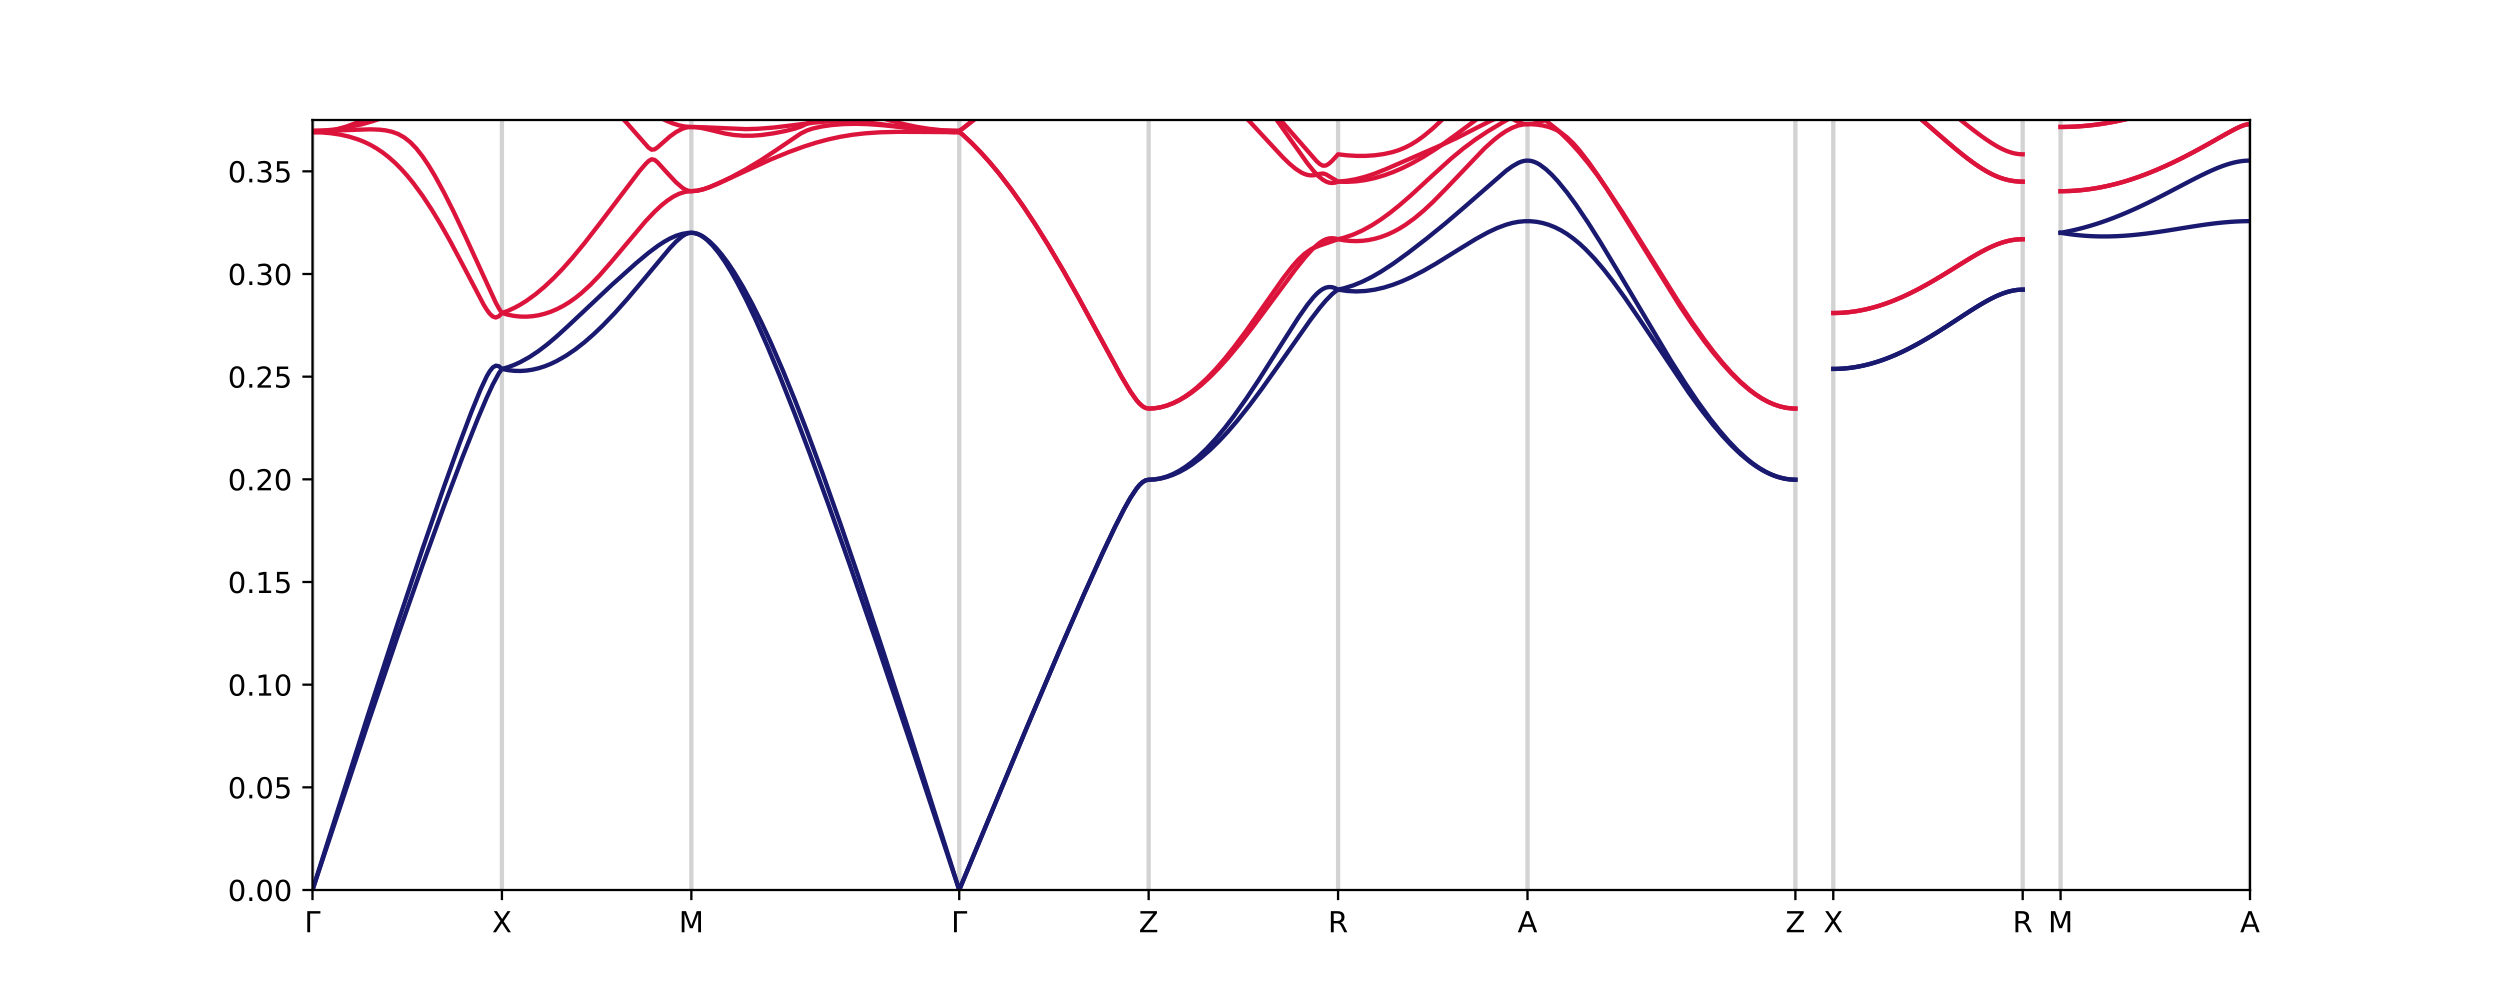 <?xml version="1.0" encoding="utf-8" standalone="no"?>
<!DOCTYPE svg PUBLIC "-//W3C//DTD SVG 1.1//EN"
  "http://www.w3.org/Graphics/SVG/1.1/DTD/svg11.dtd">
<!-- Created with matplotlib (https://matplotlib.org/) -->
<svg height="345.6pt" version="1.1" viewBox="0 0 864 345.6" width="864pt" xmlns="http://www.w3.org/2000/svg" xmlns:xlink="http://www.w3.org/1999/xlink">
 <defs>
  <style type="text/css">
*{stroke-linecap:butt;stroke-linejoin:round;}
  </style>
 </defs>
 <g id="figure_1">
  <g id="patch_1">
   <path d="M 0 345.6 
L 864 345.6 
L 864 0 
L 0 0 
z
" style="fill:#ffffff;"/>
  </g>
  <g id="axes_1">
   <g id="patch_2">
    <path d="M 108 307.584 
L 777.6 307.584 
L 777.6 41.472 
L 108 41.472 
z
" style="fill:#ffffff;"/>
   </g>
   <g id="matplotlib.axis_1">
    <g id="xtick_1">
     <g id="line2d_1">
      <defs>
       <path d="M 0 0 
L 0 3.5 
" id="m7c30959b2d" style="stroke:#000000;stroke-width:0.8;"/>
      </defs>
      <g>
       <use style="stroke:#000000;stroke-width:0.8;" x="108" xlink:href="#m7c30959b2d" y="307.584"/>
      </g>
     </g>
     <g id="text_1">
      <!-- Γ -->
      <defs>
       <path d="M 9.812 0 
L 9.812 72.906 
L 55.172 72.906 
L 55.172 64.594 
L 19.672 64.594 
L 19.672 0 
z
" id="DejaVuSans-915"/>
      </defs>
      <g transform="translate(105.214 322.182)scale(0.1 -0.1)">
       <use xlink:href="#DejaVuSans-915"/>
      </g>
     </g>
    </g>
    <g id="xtick_2">
     <g id="line2d_2">
      <g>
       <use style="stroke:#000000;stroke-width:0.8;" x="173.465" xlink:href="#m7c30959b2d" y="307.584"/>
      </g>
     </g>
     <g id="text_2">
      <!-- X -->
      <defs>
       <path d="M 6.297 72.906 
L 16.891 72.906 
L 35.016 45.797 
L 53.219 72.906 
L 63.812 72.906 
L 40.375 37.891 
L 65.375 0 
L 54.781 0 
L 34.281 31 
L 13.625 0 
L 2.984 0 
L 29 38.922 
z
" id="DejaVuSans-88"/>
      </defs>
      <g transform="translate(170.04 322.182)scale(0.1 -0.1)">
       <use xlink:href="#DejaVuSans-88"/>
      </g>
     </g>
    </g>
    <g id="xtick_3">
     <g id="line2d_3">
      <g>
       <use style="stroke:#000000;stroke-width:0.8;" x="238.929" xlink:href="#m7c30959b2d" y="307.584"/>
      </g>
     </g>
     <g id="text_3">
      <!-- M -->
      <defs>
       <path d="M 9.812 72.906 
L 24.516 72.906 
L 43.109 23.297 
L 61.812 72.906 
L 76.516 72.906 
L 76.516 0 
L 66.891 0 
L 66.891 64.016 
L 48.094 14.016 
L 38.188 14.016 
L 19.391 64.016 
L 19.391 0 
L 9.812 0 
z
" id="DejaVuSans-77"/>
      </defs>
      <g transform="translate(234.615 322.182)scale(0.1 -0.1)">
       <use xlink:href="#DejaVuSans-77"/>
      </g>
     </g>
    </g>
    <g id="xtick_4">
     <g id="line2d_4">
      <g>
       <use style="stroke:#000000;stroke-width:0.8;" x="331.51" xlink:href="#m7c30959b2d" y="307.584"/>
      </g>
     </g>
     <g id="text_4">
      <!-- Γ -->
      <g transform="translate(328.724 322.182)scale(0.1 -0.1)">
       <use xlink:href="#DejaVuSans-915"/>
      </g>
     </g>
    </g>
    <g id="xtick_5">
     <g id="line2d_5">
      <g>
       <use style="stroke:#000000;stroke-width:0.8;" x="396.975" xlink:href="#m7c30959b2d" y="307.584"/>
      </g>
     </g>
     <g id="text_5">
      <!-- Z -->
      <defs>
       <path d="M 5.609 72.906 
L 62.891 72.906 
L 62.891 65.375 
L 16.797 8.297 
L 64.016 8.297 
L 64.016 0 
L 4.5 0 
L 4.5 7.516 
L 50.594 64.594 
L 5.609 64.594 
z
" id="DejaVuSans-90"/>
      </defs>
      <g transform="translate(393.55 322.182)scale(0.1 -0.1)">
       <use xlink:href="#DejaVuSans-90"/>
      </g>
     </g>
    </g>
    <g id="xtick_6">
     <g id="line2d_6">
      <g>
       <use style="stroke:#000000;stroke-width:0.8;" x="462.439" xlink:href="#m7c30959b2d" y="307.584"/>
      </g>
     </g>
     <g id="text_6">
      <!-- R -->
      <defs>
       <path d="M 44.391 34.188 
Q 47.562 33.109 50.562 29.594 
Q 53.562 26.078 56.594 19.922 
L 66.609 0 
L 56 0 
L 46.688 18.703 
Q 43.062 26.031 39.672 28.422 
Q 36.281 30.812 30.422 30.812 
L 19.672 30.812 
L 19.672 0 
L 9.812 0 
L 9.812 72.906 
L 32.078 72.906 
Q 44.578 72.906 50.734 67.672 
Q 56.891 62.453 56.891 51.906 
Q 56.891 45.016 53.688 40.469 
Q 50.484 35.938 44.391 34.188 
z
M 19.672 64.797 
L 19.672 38.922 
L 32.078 38.922 
Q 39.203 38.922 42.844 42.219 
Q 46.484 45.516 46.484 51.906 
Q 46.484 58.297 42.844 61.547 
Q 39.203 64.797 32.078 64.797 
z
" id="DejaVuSans-82"/>
      </defs>
      <g transform="translate(458.965 322.182)scale(0.1 -0.1)">
       <use xlink:href="#DejaVuSans-82"/>
      </g>
     </g>
    </g>
    <g id="xtick_7">
     <g id="line2d_7">
      <g>
       <use style="stroke:#000000;stroke-width:0.8;" x="527.904" xlink:href="#m7c30959b2d" y="307.584"/>
      </g>
     </g>
     <g id="text_7">
      <!-- A -->
      <defs>
       <path d="M 34.188 63.188 
L 20.797 26.906 
L 47.609 26.906 
z
M 28.609 72.906 
L 39.797 72.906 
L 67.578 0 
L 57.328 0 
L 50.688 18.703 
L 17.828 18.703 
L 11.188 0 
L 0.781 0 
z
" id="DejaVuSans-65"/>
      </defs>
      <g transform="translate(524.484 322.182)scale(0.1 -0.1)">
       <use xlink:href="#DejaVuSans-65"/>
      </g>
     </g>
    </g>
    <g id="xtick_8">
     <g id="line2d_8">
      <g>
       <use style="stroke:#000000;stroke-width:0.8;" x="620.485" xlink:href="#m7c30959b2d" y="307.584"/>
      </g>
     </g>
     <g id="text_8">
      <!-- Z -->
      <g transform="translate(617.06 322.182)scale(0.1 -0.1)">
       <use xlink:href="#DejaVuSans-90"/>
      </g>
     </g>
    </g>
    <g id="xtick_9">
     <g id="line2d_9">
      <g>
       <use style="stroke:#000000;stroke-width:0.8;" x="633.578" xlink:href="#m7c30959b2d" y="307.584"/>
      </g>
     </g>
     <g id="text_9">
      <!-- X -->
      <g transform="translate(630.153 322.182)scale(0.1 -0.1)">
       <use xlink:href="#DejaVuSans-88"/>
      </g>
     </g>
    </g>
    <g id="xtick_10">
     <g id="line2d_10">
      <g>
       <use style="stroke:#000000;stroke-width:0.8;" x="699.042" xlink:href="#m7c30959b2d" y="307.584"/>
      </g>
     </g>
     <g id="text_10">
      <!-- R -->
      <g transform="translate(695.568 322.182)scale(0.1 -0.1)">
       <use xlink:href="#DejaVuSans-82"/>
      </g>
     </g>
    </g>
    <g id="xtick_11">
     <g id="line2d_11">
      <g>
       <use style="stroke:#000000;stroke-width:0.8;" x="712.135" xlink:href="#m7c30959b2d" y="307.584"/>
      </g>
     </g>
     <g id="text_11">
      <!-- M -->
      <g transform="translate(707.821 322.182)scale(0.1 -0.1)">
       <use xlink:href="#DejaVuSans-77"/>
      </g>
     </g>
    </g>
    <g id="xtick_12">
     <g id="line2d_12">
      <g>
       <use style="stroke:#000000;stroke-width:0.8;" x="777.6" xlink:href="#m7c30959b2d" y="307.584"/>
      </g>
     </g>
     <g id="text_12">
      <!-- A -->
      <g transform="translate(774.18 322.182)scale(0.1 -0.1)">
       <use xlink:href="#DejaVuSans-65"/>
      </g>
     </g>
    </g>
   </g>
   <g id="matplotlib.axis_2">
    <g id="ytick_1">
     <g id="line2d_13">
      <defs>
       <path d="M 0 0 
L -3.5 0 
" id="m6b2e01cd11" style="stroke:#000000;stroke-width:0.8;"/>
      </defs>
      <g>
       <use style="stroke:#000000;stroke-width:0.8;" x="108" xlink:href="#m6b2e01cd11" y="307.584"/>
      </g>
     </g>
     <g id="text_13">
      <!-- 0.00 -->
      <defs>
       <path d="M 31.781 66.406 
Q 24.172 66.406 20.328 58.906 
Q 16.5 51.422 16.5 36.375 
Q 16.5 21.391 20.328 13.891 
Q 24.172 6.391 31.781 6.391 
Q 39.453 6.391 43.281 13.891 
Q 47.125 21.391 47.125 36.375 
Q 47.125 51.422 43.281 58.906 
Q 39.453 66.406 31.781 66.406 
z
M 31.781 74.219 
Q 44.047 74.219 50.516 64.516 
Q 56.984 54.828 56.984 36.375 
Q 56.984 17.969 50.516 8.266 
Q 44.047 -1.422 31.781 -1.422 
Q 19.531 -1.422 13.062 8.266 
Q 6.594 17.969 6.594 36.375 
Q 6.594 54.828 13.062 64.516 
Q 19.531 74.219 31.781 74.219 
z
" id="DejaVuSans-48"/>
       <path d="M 10.688 12.406 
L 21 12.406 
L 21 0 
L 10.688 0 
z
" id="DejaVuSans-46"/>
      </defs>
      <g transform="translate(78.734 311.383)scale(0.1 -0.1)">
       <use xlink:href="#DejaVuSans-48"/>
       <use x="63.623" xlink:href="#DejaVuSans-46"/>
       <use x="95.41" xlink:href="#DejaVuSans-48"/>
       <use x="159.033" xlink:href="#DejaVuSans-48"/>
      </g>
     </g>
    </g>
    <g id="ytick_2">
     <g id="line2d_14">
      <g>
       <use style="stroke:#000000;stroke-width:0.8;" x="108" xlink:href="#m6b2e01cd11" y="272.102"/>
      </g>
     </g>
     <g id="text_14">
      <!-- 0.05 -->
      <defs>
       <path d="M 10.797 72.906 
L 49.516 72.906 
L 49.516 64.594 
L 19.828 64.594 
L 19.828 46.734 
Q 21.969 47.469 24.109 47.828 
Q 26.266 48.188 28.422 48.188 
Q 40.625 48.188 47.75 41.5 
Q 54.891 34.812 54.891 23.391 
Q 54.891 11.625 47.562 5.094 
Q 40.234 -1.422 26.906 -1.422 
Q 22.312 -1.422 17.547 -0.641 
Q 12.797 0.141 7.719 1.703 
L 7.719 11.625 
Q 12.109 9.234 16.797 8.062 
Q 21.484 6.891 26.703 6.891 
Q 35.156 6.891 40.078 11.328 
Q 45.016 15.766 45.016 23.391 
Q 45.016 31 40.078 35.438 
Q 35.156 39.891 26.703 39.891 
Q 22.75 39.891 18.812 39.016 
Q 14.891 38.141 10.797 36.281 
z
" id="DejaVuSans-53"/>
      </defs>
      <g transform="translate(78.734 275.902)scale(0.1 -0.1)">
       <use xlink:href="#DejaVuSans-48"/>
       <use x="63.623" xlink:href="#DejaVuSans-46"/>
       <use x="95.41" xlink:href="#DejaVuSans-48"/>
       <use x="159.033" xlink:href="#DejaVuSans-53"/>
      </g>
     </g>
    </g>
    <g id="ytick_3">
     <g id="line2d_15">
      <g>
       <use style="stroke:#000000;stroke-width:0.8;" x="108" xlink:href="#m6b2e01cd11" y="236.621"/>
      </g>
     </g>
     <g id="text_15">
      <!-- 0.10 -->
      <defs>
       <path d="M 12.406 8.297 
L 28.516 8.297 
L 28.516 63.922 
L 10.984 60.406 
L 10.984 69.391 
L 28.422 72.906 
L 38.281 72.906 
L 38.281 8.297 
L 54.391 8.297 
L 54.391 0 
L 12.406 0 
z
" id="DejaVuSans-49"/>
      </defs>
      <g transform="translate(78.734 240.42)scale(0.1 -0.1)">
       <use xlink:href="#DejaVuSans-48"/>
       <use x="63.623" xlink:href="#DejaVuSans-46"/>
       <use x="95.41" xlink:href="#DejaVuSans-49"/>
       <use x="159.033" xlink:href="#DejaVuSans-48"/>
      </g>
     </g>
    </g>
    <g id="ytick_4">
     <g id="line2d_16">
      <g>
       <use style="stroke:#000000;stroke-width:0.8;" x="108" xlink:href="#m6b2e01cd11" y="201.139"/>
      </g>
     </g>
     <g id="text_16">
      <!-- 0.15 -->
      <g transform="translate(78.734 204.938)scale(0.1 -0.1)">
       <use xlink:href="#DejaVuSans-48"/>
       <use x="63.623" xlink:href="#DejaVuSans-46"/>
       <use x="95.41" xlink:href="#DejaVuSans-49"/>
       <use x="159.033" xlink:href="#DejaVuSans-53"/>
      </g>
     </g>
    </g>
    <g id="ytick_5">
     <g id="line2d_17">
      <g>
       <use style="stroke:#000000;stroke-width:0.8;" x="108" xlink:href="#m6b2e01cd11" y="165.658"/>
      </g>
     </g>
     <g id="text_17">
      <!-- 0.20 -->
      <defs>
       <path d="M 19.188 8.297 
L 53.609 8.297 
L 53.609 0 
L 7.328 0 
L 7.328 8.297 
Q 12.938 14.109 22.625 23.891 
Q 32.328 33.688 34.812 36.531 
Q 39.547 41.844 41.422 45.531 
Q 43.312 49.219 43.312 52.781 
Q 43.312 58.594 39.234 62.25 
Q 35.156 65.922 28.609 65.922 
Q 23.969 65.922 18.812 64.312 
Q 13.672 62.703 7.812 59.422 
L 7.812 69.391 
Q 13.766 71.781 18.938 73 
Q 24.125 74.219 28.422 74.219 
Q 39.75 74.219 46.484 68.547 
Q 53.219 62.891 53.219 53.422 
Q 53.219 48.922 51.531 44.891 
Q 49.859 40.875 45.406 35.406 
Q 44.188 33.984 37.641 27.219 
Q 31.109 20.453 19.188 8.297 
z
" id="DejaVuSans-50"/>
      </defs>
      <g transform="translate(78.734 169.457)scale(0.1 -0.1)">
       <use xlink:href="#DejaVuSans-48"/>
       <use x="63.623" xlink:href="#DejaVuSans-46"/>
       <use x="95.41" xlink:href="#DejaVuSans-50"/>
       <use x="159.033" xlink:href="#DejaVuSans-48"/>
      </g>
     </g>
    </g>
    <g id="ytick_6">
     <g id="line2d_18">
      <g>
       <use style="stroke:#000000;stroke-width:0.8;" x="108" xlink:href="#m6b2e01cd11" y="130.176"/>
      </g>
     </g>
     <g id="text_18">
      <!-- 0.25 -->
      <g transform="translate(78.734 133.975)scale(0.1 -0.1)">
       <use xlink:href="#DejaVuSans-48"/>
       <use x="63.623" xlink:href="#DejaVuSans-46"/>
       <use x="95.41" xlink:href="#DejaVuSans-50"/>
       <use x="159.033" xlink:href="#DejaVuSans-53"/>
      </g>
     </g>
    </g>
    <g id="ytick_7">
     <g id="line2d_19">
      <g>
       <use style="stroke:#000000;stroke-width:0.8;" x="108" xlink:href="#m6b2e01cd11" y="94.694"/>
      </g>
     </g>
     <g id="text_19">
      <!-- 0.30 -->
      <defs>
       <path d="M 40.578 39.312 
Q 47.656 37.797 51.625 33 
Q 55.609 28.219 55.609 21.188 
Q 55.609 10.406 48.188 4.484 
Q 40.766 -1.422 27.094 -1.422 
Q 22.516 -1.422 17.656 -0.516 
Q 12.797 0.391 7.625 2.203 
L 7.625 11.719 
Q 11.719 9.328 16.594 8.109 
Q 21.484 6.891 26.812 6.891 
Q 36.078 6.891 40.938 10.547 
Q 45.797 14.203 45.797 21.188 
Q 45.797 27.641 41.281 31.266 
Q 36.766 34.906 28.719 34.906 
L 20.219 34.906 
L 20.219 43.016 
L 29.109 43.016 
Q 36.375 43.016 40.234 45.922 
Q 44.094 48.828 44.094 54.297 
Q 44.094 59.906 40.109 62.906 
Q 36.141 65.922 28.719 65.922 
Q 24.656 65.922 20.016 65.031 
Q 15.375 64.156 9.812 62.312 
L 9.812 71.094 
Q 15.438 72.656 20.344 73.438 
Q 25.25 74.219 29.594 74.219 
Q 40.828 74.219 47.359 69.109 
Q 53.906 64.016 53.906 55.328 
Q 53.906 49.266 50.438 45.094 
Q 46.969 40.922 40.578 39.312 
z
" id="DejaVuSans-51"/>
      </defs>
      <g transform="translate(78.734 98.494)scale(0.1 -0.1)">
       <use xlink:href="#DejaVuSans-48"/>
       <use x="63.623" xlink:href="#DejaVuSans-46"/>
       <use x="95.41" xlink:href="#DejaVuSans-51"/>
       <use x="159.033" xlink:href="#DejaVuSans-48"/>
      </g>
     </g>
    </g>
    <g id="ytick_8">
     <g id="line2d_20">
      <g>
       <use style="stroke:#000000;stroke-width:0.8;" x="108" xlink:href="#m6b2e01cd11" y="59.213"/>
      </g>
     </g>
     <g id="text_20">
      <!-- 0.35 -->
      <g transform="translate(78.734 63.012)scale(0.1 -0.1)">
       <use xlink:href="#DejaVuSans-48"/>
       <use x="63.623" xlink:href="#DejaVuSans-46"/>
       <use x="95.41" xlink:href="#DejaVuSans-51"/>
       <use x="159.033" xlink:href="#DejaVuSans-53"/>
      </g>
     </g>
    </g>
   </g>
   <g id="line2d_21">
    <path clip-path="url(#p9375b8b399)" d="M 108 307.584 
L 108 41.472 
" style="fill:none;stroke:#d3d3d3;stroke-linecap:square;stroke-width:1.5;"/>
   </g>
   <g id="line2d_22">
    <path clip-path="url(#p9375b8b399)" d="M 173.465 307.584 
L 173.465 41.472 
" style="fill:none;stroke:#d3d3d3;stroke-linecap:square;stroke-width:1.5;"/>
   </g>
   <g id="line2d_23">
    <path clip-path="url(#p9375b8b399)" d="M 238.929 307.584 
L 238.929 41.472 
" style="fill:none;stroke:#d3d3d3;stroke-linecap:square;stroke-width:1.5;"/>
   </g>
   <g id="line2d_24">
    <path clip-path="url(#p9375b8b399)" d="M 331.51 307.584 
L 331.51 41.472 
" style="fill:none;stroke:#d3d3d3;stroke-linecap:square;stroke-width:1.5;"/>
   </g>
   <g id="line2d_25">
    <path clip-path="url(#p9375b8b399)" d="M 396.975 307.584 
L 396.975 41.472 
" style="fill:none;stroke:#d3d3d3;stroke-linecap:square;stroke-width:1.5;"/>
   </g>
   <g id="line2d_26">
    <path clip-path="url(#p9375b8b399)" d="M 462.439 307.584 
L 462.439 41.472 
" style="fill:none;stroke:#d3d3d3;stroke-linecap:square;stroke-width:1.5;"/>
   </g>
   <g id="line2d_27">
    <path clip-path="url(#p9375b8b399)" d="M 527.904 307.584 
L 527.904 41.472 
" style="fill:none;stroke:#d3d3d3;stroke-linecap:square;stroke-width:1.5;"/>
   </g>
   <g id="line2d_28">
    <path clip-path="url(#p9375b8b399)" d="M 620.485 307.584 
L 620.485 41.472 
" style="fill:none;stroke:#d3d3d3;stroke-linecap:square;stroke-width:1.5;"/>
   </g>
   <g id="line2d_29">
    <path clip-path="url(#p9375b8b399)" d="M 108 307.584 
L 127.006 250.487 
L 137.565 219.503 
L 146.012 195.412 
L 153.403 175.03 
L 159.738 158.25 
L 165.018 144.96 
L 168.185 137.488 
L 170.297 132.904 
L 172.409 128.982 
L 173.465 127.501 
L 175.576 127.92 
L 177.688 128.156 
L 179.8 128.207 
L 181.912 128.075 
L 184.023 127.759 
L 186.135 127.263 
L 188.247 126.591 
L 190.359 125.746 
L 192.47 124.735 
L 195.638 122.919 
L 198.806 120.763 
L 201.973 118.29 
L 205.141 115.528 
L 208.309 112.504 
L 212.532 108.114 
L 216.756 103.383 
L 222.035 97.121 
L 231.538 85.723 
L 233.65 83.497 
L 235.762 81.675 
L 236.817 81.016 
L 237.873 80.592 
L 238.929 80.447 
L 239.981 80.546 
L 241.033 80.841 
L 242.085 81.322 
L 243.137 81.979 
L 244.19 82.796 
L 246.294 84.863 
L 248.398 87.433 
L 250.502 90.434 
L 252.606 93.811 
L 254.71 97.516 
L 257.866 103.602 
L 261.022 110.222 
L 265.231 119.717 
L 269.439 129.825 
L 274.699 143.131 
L 279.959 157.024 
L 286.272 174.296 
L 293.636 195.083 
L 303.105 222.55 
L 314.677 256.885 
L 331.51 307.584 
L 354.74 251.717 
L 366.354 224.361 
L 374.801 204.988 
L 381.137 190.969 
L 385.36 182.074 
L 388.528 175.855 
L 390.639 172.103 
L 392.751 168.906 
L 393.807 167.625 
L 394.863 166.638 
L 395.919 166.01 
L 396.975 165.794 
L 399.087 165.687 
L 401.198 165.366 
L 403.31 164.833 
L 405.422 164.091 
L 407.534 163.146 
L 409.645 162.002 
L 411.757 160.666 
L 414.925 158.32 
L 418.092 155.587 
L 421.26 152.5 
L 424.428 149.093 
L 427.595 145.4 
L 431.819 140.099 
L 436.042 134.446 
L 442.378 125.521 
L 452.936 110.501 
L 456.104 106.364 
L 458.216 103.869 
L 460.328 101.72 
L 461.384 100.829 
L 462.439 100.099 
L 465.607 100.564 
L 468.775 100.718 
L 471.942 100.563 
L 475.11 100.113 
L 478.278 99.384 
L 481.445 98.397 
L 484.613 97.173 
L 487.781 95.741 
L 492.004 93.556 
L 496.228 91.124 
L 503.619 86.539 
L 509.954 82.652 
L 514.178 80.324 
L 517.345 78.835 
L 520.513 77.649 
L 522.625 77.062 
L 524.736 76.661 
L 526.848 76.456 
L 528.956 76.456 
L 531.06 76.661 
L 533.164 77.073 
L 535.268 77.696 
L 537.372 78.535 
L 539.477 79.596 
L 541.581 80.88 
L 543.685 82.389 
L 545.789 84.119 
L 547.893 86.065 
L 551.049 89.361 
L 554.205 93.062 
L 557.362 97.109 
L 561.57 102.923 
L 566.83 110.641 
L 583.663 135.752 
L 587.871 141.524 
L 592.079 146.889 
L 595.236 150.586 
L 598.392 153.961 
L 601.548 156.975 
L 604.704 159.593 
L 606.808 161.103 
L 608.912 162.415 
L 611.016 163.52 
L 613.121 164.413 
L 615.225 165.087 
L 617.329 165.539 
L 619.433 165.765 
L 620.485 165.794 
L 620.485 165.794 
" style="fill:none;stroke:#191970;stroke-linecap:square;stroke-width:1.5;"/>
   </g>
   <g id="line2d_30">
    <path clip-path="url(#p9375b8b399)" d="M 108 307.584 
L 127.006 247.607 
L 137.565 215.052 
L 146.012 189.735 
L 153.403 168.328 
L 158.682 153.627 
L 162.906 142.42 
L 166.073 134.637 
L 168.185 130.133 
L 169.241 128.312 
L 170.297 126.989 
L 171.353 126.367 
L 172.409 126.563 
L 173.465 127.499 
L 175.576 126.897 
L 177.688 126.114 
L 179.8 125.155 
L 182.968 123.402 
L 186.135 121.296 
L 189.303 118.877 
L 192.47 116.193 
L 196.694 112.322 
L 211.476 98.431 
L 219.923 90.871 
L 224.147 87.364 
L 227.315 84.999 
L 229.426 83.613 
L 231.538 82.427 
L 233.65 81.485 
L 235.762 80.827 
L 237.873 80.49 
L 238.929 80.445 
L 239.981 80.535 
L 241.033 80.804 
L 242.085 81.242 
L 243.137 81.837 
L 245.242 83.444 
L 247.346 85.523 
L 249.45 88.002 
L 251.554 90.828 
L 253.658 93.968 
L 256.814 99.209 
L 259.97 105.027 
L 263.127 111.362 
L 266.283 118.161 
L 270.491 127.861 
L 274.699 138.193 
L 278.907 149.062 
L 284.168 163.286 
L 290.48 181.119 
L 296.792 199.613 
L 305.209 225.047 
L 314.677 254.401 
L 329.406 300.907 
L 331.51 307.584 
L 354.74 251.717 
L 366.354 224.36 
L 374.801 204.987 
L 381.137 190.969 
L 385.36 182.073 
L 388.528 175.854 
L 390.639 172.102 
L 392.751 168.905 
L 393.807 167.624 
L 394.863 166.638 
L 395.919 166.01 
L 396.975 165.794 
L 399.087 165.668 
L 401.198 165.293 
L 403.31 164.67 
L 405.422 163.804 
L 407.534 162.701 
L 409.645 161.367 
L 411.757 159.812 
L 413.869 158.045 
L 417.037 155.021 
L 420.204 151.583 
L 423.372 147.773 
L 426.539 143.633 
L 430.763 137.682 
L 434.986 131.34 
L 441.322 121.368 
L 448.713 109.77 
L 451.881 105.253 
L 453.992 102.647 
L 455.048 101.54 
L 456.104 100.607 
L 457.16 99.885 
L 458.216 99.407 
L 459.272 99.193 
L 460.328 99.248 
L 461.384 99.558 
L 462.439 100.093 
L 464.551 99.609 
L 467.719 98.614 
L 470.886 97.318 
L 474.054 95.74 
L 477.222 93.91 
L 481.445 91.15 
L 486.725 87.333 
L 493.06 82.438 
L 499.395 77.294 
L 505.73 71.888 
L 520.513 59.013 
L 522.625 57.485 
L 524.736 56.277 
L 525.792 55.853 
L 526.848 55.585 
L 527.904 55.494 
L 528.956 55.585 
L 530.008 55.856 
L 531.06 56.293 
L 532.112 56.88 
L 534.216 58.436 
L 536.32 60.4 
L 538.425 62.679 
L 541.581 66.56 
L 544.737 70.871 
L 548.945 77.122 
L 553.153 83.791 
L 559.466 94.284 
L 577.351 124.426 
L 582.611 132.704 
L 586.819 138.929 
L 591.027 144.706 
L 594.184 148.694 
L 597.34 152.344 
L 600.496 155.622 
L 603.652 158.492 
L 605.756 160.164 
L 607.86 161.632 
L 609.964 162.889 
L 612.068 163.926 
L 614.173 164.74 
L 616.277 165.324 
L 618.381 165.677 
L 620.485 165.794 
L 620.485 165.794 
" style="fill:none;stroke:#191970;stroke-linecap:square;stroke-width:1.5;"/>
   </g>
   <g id="line2d_31">
    <path clip-path="url(#p9375b8b399)" d="M 108 45.689 
L 111.168 45.776 
L 114.335 46.043 
L 117.503 46.513 
L 120.671 47.221 
L 123.838 48.216 
L 125.95 49.067 
L 128.062 50.09 
L 130.173 51.305 
L 132.285 52.726 
L 134.397 54.369 
L 136.509 56.244 
L 138.621 58.359 
L 140.732 60.713 
L 142.844 63.305 
L 146.012 67.618 
L 149.179 72.412 
L 152.347 77.636 
L 155.515 83.236 
L 159.738 91.165 
L 167.129 105.247 
L 168.185 106.963 
L 169.241 108.404 
L 170.297 109.394 
L 171.353 109.732 
L 172.409 109.301 
L 173.465 108.181 
L 175.576 108.775 
L 177.688 109.184 
L 179.8 109.406 
L 181.912 109.442 
L 184.023 109.292 
L 186.135 108.957 
L 188.247 108.436 
L 190.359 107.73 
L 192.47 106.836 
L 194.582 105.753 
L 196.694 104.474 
L 198.806 102.994 
L 200.918 101.31 
L 204.085 98.41 
L 207.253 95.111 
L 211.476 90.268 
L 223.091 76.468 
L 226.259 73.141 
L 228.37 71.164 
L 230.482 69.439 
L 232.594 68.019 
L 234.706 66.957 
L 236.817 66.298 
L 238.929 66.075 
L 241.033 65.898 
L 243.137 65.409 
L 245.242 64.694 
L 248.398 63.361 
L 266.283 55.142 
L 272.595 52.559 
L 277.855 50.638 
L 282.064 49.302 
L 286.272 48.171 
L 290.48 47.26 
L 294.688 46.57 
L 298.896 46.083 
L 304.157 45.721 
L 310.469 45.557 
L 319.938 45.6 
L 331.51 45.689 
L 332.566 46.417 
L 335.734 49.365 
L 338.901 52.606 
L 342.069 56.127 
L 345.237 59.926 
L 349.46 65.412 
L 353.684 71.356 
L 357.907 77.725 
L 362.131 84.48 
L 367.41 93.402 
L 372.69 102.766 
L 380.081 116.386 
L 387.472 129.967 
L 390.639 135.268 
L 392.751 138.262 
L 393.807 139.47 
L 394.863 140.406 
L 395.919 141.003 
L 396.975 141.209 
L 399.087 141.094 
L 401.198 140.75 
L 403.31 140.18 
L 405.422 139.386 
L 407.534 138.378 
L 409.645 137.159 
L 411.757 135.742 
L 414.925 133.261 
L 418.092 130.39 
L 421.26 127.17 
L 424.428 123.646 
L 428.651 118.554 
L 432.875 113.116 
L 439.21 104.567 
L 447.657 93.16 
L 450.825 89.197 
L 452.936 86.801 
L 453.992 85.719 
L 456.104 84.855 
L 460.328 83.418 
L 462.439 82.675 
L 464.551 83.051 
L 466.663 83.269 
L 468.775 83.328 
L 470.886 83.223 
L 472.998 82.954 
L 475.11 82.517 
L 477.222 81.911 
L 479.333 81.131 
L 481.445 80.177 
L 483.557 79.044 
L 485.669 77.735 
L 488.836 75.448 
L 492.004 72.801 
L 495.172 69.849 
L 499.395 65.56 
L 513.122 51.202 
L 516.289 48.37 
L 518.401 46.711 
L 520.513 45.291 
L 522.625 44.159 
L 524.736 43.369 
L 526.848 42.961 
L 528.956 42.926 
L 531.06 43.064 
L 533.164 43.365 
L 535.268 43.878 
L 537.372 44.68 
L 538.425 45.218 
L 539.477 46.034 
L 542.633 49.152 
L 545.789 52.64 
L 548.945 56.487 
L 552.101 60.661 
L 555.257 65.173 
L 560.518 73.503 
L 580.507 105.685 
L 584.715 111.931 
L 588.923 117.795 
L 592.079 121.89 
L 595.236 125.683 
L 598.392 129.137 
L 601.548 132.218 
L 604.704 134.891 
L 606.808 136.431 
L 608.912 137.768 
L 611.016 138.894 
L 613.121 139.803 
L 615.225 140.49 
L 617.329 140.95 
L 619.433 141.18 
L 620.485 141.209 
L 620.485 141.209 
" style="fill:none;stroke:#dc143c;stroke-linecap:square;stroke-width:1.5;"/>
   </g>
   <g id="line2d_32">
    <path clip-path="url(#p9375b8b399)" d="M 108 45.689 
L 111.168 45.545 
L 116.447 45.066 
L 128.062 44.692 
L 131.229 44.817 
L 133.341 45.068 
L 135.453 45.531 
L 137.565 46.299 
L 139.676 47.471 
L 141.788 49.136 
L 143.9 51.329 
L 146.012 54.03 
L 148.123 57.17 
L 150.235 60.674 
L 153.403 66.459 
L 156.571 72.726 
L 160.794 81.624 
L 171.353 104.622 
L 172.409 106.558 
L 173.465 108.176 
L 175.576 107.398 
L 177.688 106.436 
L 179.8 105.296 
L 181.912 103.98 
L 185.079 101.689 
L 188.247 99.035 
L 191.415 96.045 
L 194.582 92.748 
L 197.75 89.18 
L 201.973 84.068 
L 207.253 77.256 
L 220.979 59.154 
L 223.091 56.697 
L 224.147 55.661 
L 225.203 55.035 
L 226.259 55.262 
L 227.315 56.15 
L 230.482 59.646 
L 233.65 63.028 
L 235.762 64.844 
L 236.817 65.503 
L 237.873 65.927 
L 238.929 66.074 
L 241.033 65.889 
L 243.137 65.379 
L 245.242 64.639 
L 248.398 63.297 
L 252.606 61.31 
L 257.866 58.446 
L 263.127 55.27 
L 268.387 51.791 
L 276.803 46.104 
L 278.907 45.076 
L 281.011 44.376 
L 284.168 43.688 
L 287.324 43.233 
L 291.532 42.883 
L 295.74 42.788 
L 299.948 42.91 
L 305.209 43.29 
L 311.521 43.938 
L 318.885 44.926 
L 324.146 45.42 
L 329.406 45.667 
L 331.51 45.689 
L 332.566 46.416 
L 335.734 49.365 
L 338.901 52.605 
L 342.069 56.126 
L 345.237 59.925 
L 349.46 65.411 
L 353.684 71.355 
L 357.907 77.724 
L 362.131 84.479 
L 367.41 93.401 
L 372.69 102.765 
L 380.081 116.384 
L 387.472 129.965 
L 390.639 135.267 
L 392.751 138.26 
L 393.807 139.469 
L 394.863 140.405 
L 395.919 141.002 
L 396.975 141.208 
L 399.087 141.087 
L 401.198 140.725 
L 403.31 140.124 
L 405.422 139.289 
L 407.534 138.225 
L 409.645 136.938 
L 411.757 135.438 
L 413.869 133.733 
L 417.037 130.818 
L 420.204 127.506 
L 423.372 123.843 
L 426.539 119.876 
L 430.763 114.207 
L 436.042 106.716 
L 443.434 96.199 
L 446.601 92.104 
L 448.713 89.711 
L 450.825 87.724 
L 452.936 86.234 
L 453.992 85.679 
L 456.104 83.894 
L 457.16 83.204 
L 458.216 82.701 
L 459.272 82.404 
L 460.328 82.316 
L 461.384 82.419 
L 462.439 82.67 
L 464.551 82.138 
L 467.719 81.051 
L 470.886 79.63 
L 474.054 77.891 
L 477.222 75.856 
L 480.389 73.552 
L 483.557 71.016 
L 487.781 67.351 
L 495.172 60.533 
L 501.507 54.81 
L 505.73 51.315 
L 509.954 48.179 
L 514.178 45.381 
L 519.457 42.219 
L 521.569 41.032 
L 522.625 41.065 
L 524.736 42.17 
L 525.792 42.568 
L 526.848 42.822 
L 527.904 42.908 
L 530.008 42.703 
L 532.112 42.139 
L 533.164 41.761 
L 534.216 41.657 
L 537.372 44.162 
L 539.477 45.859 
L 541.581 47.466 
L 543.685 49.489 
L 545.789 51.866 
L 548.945 55.928 
L 552.101 60.409 
L 560.518 73.043 
L 566.83 83.061 
L 579.455 103.277 
L 584.715 111.233 
L 588.923 117.202 
L 592.079 121.382 
L 595.236 125.262 
L 598.392 128.802 
L 601.548 131.963 
L 604.704 134.709 
L 606.808 136.292 
L 608.912 137.667 
L 611.016 138.826 
L 613.121 139.761 
L 615.225 140.468 
L 617.329 140.941 
L 619.433 141.179 
L 620.485 141.208 
L 620.485 141.208 
" style="fill:none;stroke:#dc143c;stroke-linecap:square;stroke-width:1.5;"/>
   </g>
   <g id="line2d_33">
    <path clip-path="url(#p9375b8b399)" d="M 108 45.232 
L 114.335 45.111 
L 124.894 42.996 
L 129.118 41.781 
L 133.341 40.339 
L 138.621 38.267 
L 144.956 35.509 
L 154.459 31.364 
L 167.129 26.27 
L 173.465 23.811 
L 184.023 24.371 
L 189.303 24.823 
L 193.526 25.378 
L 197.75 26.183 
L 198.806 26.551 
L 200.918 27.815 
L 203.029 29.285 
L 206.197 31.837 
L 209.365 34.756 
L 212.532 37.982 
L 216.756 42.653 
L 224.147 51.044 
L 225.203 51.735 
L 226.259 51.611 
L 227.315 50.863 
L 231.538 47.153 
L 233.65 45.636 
L 235.762 44.535 
L 236.817 44.174 
L 237.873 43.952 
L 239.981 43.913 
L 242.085 44.161 
L 245.242 44.851 
L 250.502 46.129 
L 253.658 46.65 
L 256.814 46.904 
L 259.97 46.899 
L 263.127 46.667 
L 267.335 46.08 
L 271.543 45.25 
L 274.699 44.452 
L 276.803 43.74 
L 278.907 42.742 
L 281.011 42.414 
L 286.272 41.959 
L 290.48 41.819 
L 294.688 41.911 
L 298.896 42.225 
L 304.157 42.855 
L 314.677 44.249 
L 322.042 44.892 
L 327.302 45.163 
L 331.51 45.232 
L 332.566 44.533 
L 336.79 41.234 
L 339.957 39.021 
L 343.125 37.024 
L 347.348 34.661 
L 351.572 32.595 
L 355.795 30.781 
L 361.075 28.806 
L 366.354 27.099 
L 371.634 25.622 
L 376.913 24.359 
L 382.192 23.322 
L 387.472 22.543 
L 391.695 22.141 
L 395.919 21.963 
L 399.087 22.032 
L 401.198 22.264 
L 403.31 22.65 
L 405.422 23.191 
L 408.589 24.292 
L 411.757 25.735 
L 414.925 27.514 
L 418.092 29.616 
L 421.26 32.025 
L 424.428 34.717 
L 427.595 37.665 
L 431.819 41.93 
L 437.098 47.625 
L 443.434 54.436 
L 445.545 56.482 
L 447.657 58.265 
L 449.769 59.644 
L 450.825 60.13 
L 451.881 60.454 
L 452.936 60.604 
L 453.992 60.575 
L 455.048 60.389 
L 457.16 62.094 
L 458.216 62.72 
L 459.272 63.108 
L 460.328 63.241 
L 461.384 63.124 
L 462.439 62.783 
L 465.607 62.851 
L 468.775 62.664 
L 471.942 62.227 
L 475.11 61.543 
L 478.278 60.621 
L 481.445 59.473 
L 484.613 58.108 
L 487.781 56.54 
L 492.004 54.157 
L 496.228 51.475 
L 498.339 50.063 
L 503.619 47.613 
L 509.954 44.37 
L 515.233 41.718 
L 518.401 40.363 
L 519.457 39.975 
L 520.513 39.772 
L 521.569 40.424 
L 522.625 40.458 
L 525.792 38.914 
L 526.848 38.562 
L 527.904 38.426 
L 528.956 38.587 
L 530.008 39.002 
L 532.112 40.202 
L 533.164 40.905 
L 534.216 41.337 
L 538.425 39.406 
L 540.529 38.406 
L 542.633 38.222 
L 547.893 37.837 
L 552.101 37.299 
L 556.31 36.53 
L 566.83 34.161 
L 573.142 32.39 
L 583.663 29.136 
L 593.131 26.287 
L 598.392 24.957 
L 604.704 23.589 
L 609.964 22.711 
L 614.173 22.232 
L 618.381 21.986 
L 620.485 21.955 
L 620.485 21.955 
" style="fill:none;stroke:#dc143c;stroke-linecap:square;stroke-width:1.5;"/>
   </g>
   <g id="line2d_34">
    <path clip-path="url(#p9375b8b399)" d="M 108 45.23 
L 111.168 45.151 
L 115.391 44.797 
L 116.447 44.663 
L 119.615 43.766 
L 122.782 42.602 
L 125.95 41.187 
L 129.118 39.544 
L 133.341 37.04 
L 137.565 34.246 
L 143.9 29.742 
L 146.012 28.227 
L 148.123 28.401 
L 150.235 28.24 
L 152.347 27.804 
L 154.459 27.145 
L 157.626 25.842 
L 160.794 24.282 
L 166.073 21.541 
L 169.241 22.371 
L 173.465 23.809 
L 185.079 23.403 
L 188.247 23.501 
L 190.359 23.713 
L 192.47 24.096 
L 194.582 24.687 
L 196.694 25.505 
L 198.806 26.432 
L 201.973 27.306 
L 205.141 28.385 
L 208.309 29.673 
L 211.476 31.163 
L 215.7 33.423 
L 222.035 37.172 
L 227.315 40.237 
L 230.482 41.818 
L 232.594 42.678 
L 234.706 43.331 
L 236.817 43.741 
L 238.929 43.878 
L 243.137 43.978 
L 257.866 44.627 
L 262.074 44.497 
L 267.335 44.081 
L 273.647 43.331 
L 278.907 42.657 
L 279.959 42.123 
L 286.272 38.146 
L 287.324 37.666 
L 288.376 37.309 
L 289.428 37.09 
L 290.48 37.008 
L 292.584 37.181 
L 294.688 37.645 
L 298.896 38.923 
L 307.313 41.566 
L 312.573 42.944 
L 316.781 43.834 
L 320.99 44.513 
L 325.198 44.971 
L 329.406 45.202 
L 331.51 45.23 
L 332.566 44.533 
L 336.79 41.233 
L 339.957 39.02 
L 343.125 37.023 
L 347.348 34.66 
L 351.572 32.595 
L 355.795 30.781 
L 360.019 29.177 
L 365.298 27.421 
L 370.578 25.9 
L 375.857 24.595 
L 381.137 23.51 
L 386.416 22.675 
L 390.639 22.221 
L 394.863 21.985 
L 406.478 21.657 
L 413.869 21.364 
L 417.037 21.477 
L 419.148 21.737 
L 421.26 22.215 
L 423.372 22.975 
L 425.484 24.068 
L 427.595 25.521 
L 428.651 26.383 
L 432.875 30.709 
L 434.986 33.106 
L 438.154 37.195 
L 442.378 43.069 
L 451.881 56.51 
L 453.992 59.104 
L 455.048 60.251 
L 457.16 59.953 
L 458.216 60.228 
L 462.439 62.78 
L 465.607 62.456 
L 468.775 61.878 
L 471.942 61.055 
L 475.11 60.003 
L 479.333 58.3 
L 495.172 51.418 
L 498.339 50.035 
L 503.619 46.207 
L 512.066 39.955 
L 514.178 38.733 
L 515.233 38.331 
L 516.289 38.162 
L 517.345 38.27 
L 518.401 38.627 
L 520.513 39.624 
L 522.625 39.048 
L 524.736 38.652 
L 526.848 38.451 
L 532.112 38.419 
L 540.529 38.305 
L 543.685 37.221 
L 544.737 37.086 
L 553.153 36.809 
L 557.362 36.233 
L 559.466 35.812 
L 564.726 34.405 
L 595.236 25.708 
L 600.496 24.392 
L 605.756 23.315 
L 609.964 22.66 
L 614.173 22.212 
L 618.381 21.983 
L 620.485 21.955 
L 620.485 21.955 
" style="fill:none;stroke:#dc143c;stroke-linecap:square;stroke-width:1.5;"/>
   </g>
   <g id="line2d_35">
    <path clip-path="url(#p9375b8b399)" d="M 115.511 -1 
L 118.559 -0.454 
L 120.671 0.037 
L 121.726 3.627 
L 125.95 8.849 
L 135.453 20.82 
L 137.565 23.112 
L 139.676 25.066 
L 141.788 26.589 
L 143.9 27.636 
L 146.012 28.222 
L 150.235 25.341 
L 153.403 23.459 
L 155.515 22.439 
L 157.626 21.675 
L 159.738 21.212 
L 161.85 21.059 
L 163.962 21.187 
L 165.018 21.339 
L 166.073 21.362 
L 173.465 17.02 
L 190.359 16.382 
L 191.415 18.248 
L 194.582 18.244 
L 197.75 18.007 
L 200.918 17.564 
L 205.141 16.741 
L 215.7 14.426 
L 216.756 14.349 
L 217.812 14.387 
L 218.867 14.567 
L 220.979 15.297 
L 224.147 16.869 
L 225.203 18.271 
L 229.426 20.39 
L 232.594 21.708 
L 234.706 22.357 
L 236.817 22.768 
L 238.929 22.909 
L 239.981 22.844 
L 241.033 22.65 
L 243.137 21.913 
L 245.242 20.796 
L 246.294 22.042 
L 249.45 21.231 
L 253.658 19.9 
L 259.97 17.626 
L 268.387 14.475 
L 269.439 22.183 
L 276.803 26.14 
L 281.011 28.122 
L 283.116 28.934 
L 285.22 29.518 
L 286.272 29.678 
L 287.324 29.716 
L 288.376 29.608 
L 289.428 29.341 
L 290.48 28.914 
L 292.584 27.663 
L 294.688 26.041 
L 297.844 23.226 
L 302.053 19.109 
L 308.365 12.588 
L 319.938 0.561 
L 321.535 -1 
M 339.556 -1 
L 343.125 -0.467 
L 348.404 0.53 
L 357.907 2.594 
L 370.578 5.321 
L 377.969 6.717 
L 384.304 7.692 
L 389.584 8.269 
L 393.807 8.528 
L 400.142 8.79 
L 402.254 9.148 
L 404.366 9.682 
L 406.478 10.387 
L 408.589 11.257 
L 411.757 12.862 
L 414.925 14.802 
L 418.092 17.051 
L 421.26 19.578 
L 424.428 22.35 
L 429.707 27.325 
L 431.819 29.444 
L 441.322 40.061 
L 455.048 55.731 
L 456.104 56.669 
L 457.16 57.269 
L 458.216 57.214 
L 459.272 56.578 
L 460.328 55.641 
L 462.439 53.326 
L 465.607 53.688 
L 468.775 53.874 
L 471.942 53.874 
L 475.11 53.67 
L 478.278 53.234 
L 481.445 52.512 
L 483.557 51.832 
L 485.669 50.956 
L 487.781 49.863 
L 489.892 48.547 
L 492.004 47.023 
L 495.172 44.399 
L 498.339 41.441 
L 502.563 37.138 
L 506.786 32.779 
L 508.898 30.889 
L 509.954 30.151 
L 511.01 29.63 
L 512.066 32.633 
L 513.122 32.47 
L 514.178 32.51 
L 516.289 32.77 
L 517.345 32.67 
L 518.401 32.353 
L 520.513 31.294 
L 523.68 29.35 
L 524.736 34.909 
L 526.848 35.741 
L 527.904 35.881 
L 528.956 35.742 
L 531.06 34.958 
L 539.477 31.18 
L 540.529 35.059 
L 541.581 35.417 
L 542.633 35.633 
L 543.685 35.652 
L 544.737 35.436 
L 546.841 34.56 
L 551.049 32.327 
L 558.414 28.077 
L 561.57 26.241 
L 562.622 27.022 
L 565.778 26.668 
L 568.934 26.105 
L 572.09 25.325 
L 575.247 24.339 
L 579.455 22.748 
L 584.715 20.441 
L 600.496 13.168 
L 604.704 11.556 
L 607.86 10.533 
L 611.016 9.702 
L 614.173 9.09 
L 617.329 8.715 
L 620.485 8.588 
L 620.485 8.588 
" style="fill:none;stroke:#dc143c;stroke-linecap:square;stroke-width:1.5;"/>
   </g>
   <g id="line2d_36">
    <path clip-path="url(#p9375b8b399)" d="M 633.578 307.584 
L 633.578 41.472 
" style="fill:none;stroke:#d3d3d3;stroke-linecap:square;stroke-width:1.5;"/>
   </g>
   <g id="line2d_37">
    <path clip-path="url(#p9375b8b399)" d="M 699.042 307.584 
L 699.042 41.472 
" style="fill:none;stroke:#d3d3d3;stroke-linecap:square;stroke-width:1.5;"/>
   </g>
   <g id="line2d_38">
    <path clip-path="url(#p9375b8b399)" d="M 633.578 127.501 
L 634.527 127.491 
L 635.475 127.462 
L 636.424 127.413 
L 637.373 127.345 
L 638.322 127.257 
L 639.27 127.15 
L 640.219 127.023 
L 641.168 126.878 
L 642.117 126.713 
L 643.065 126.529 
L 644.014 126.327 
L 644.963 126.106 
L 645.912 125.866 
L 646.861 125.609 
L 647.809 125.333 
L 648.758 125.039 
L 649.707 124.728 
L 650.656 124.4 
L 651.604 124.055 
L 652.553 123.693 
L 653.502 123.314 
L 654.451 122.92 
L 655.399 122.51 
L 656.348 122.084 
L 657.297 121.643 
L 658.246 121.189 
L 659.194 120.719 
L 660.143 120.236 
L 661.092 119.74 
L 662.041 119.231 
L 662.989 118.71 
L 663.938 118.178 
L 664.887 117.633 
L 665.836 117.079 
L 666.785 116.514 
L 667.733 115.941 
L 668.682 115.358 
L 669.631 114.768 
L 670.58 114.17 
L 671.528 113.566 
L 672.477 112.957 
L 673.426 112.344 
L 674.375 111.726 
L 675.323 111.106 
L 676.272 110.485 
L 677.221 109.863 
L 678.17 109.243 
L 679.118 108.626 
L 680.067 108.012 
L 681.016 107.405 
L 681.965 106.804 
L 682.914 106.212 
L 683.862 105.633 
L 684.811 105.066 
L 685.76 104.516 
L 686.709 103.984 
L 687.657 103.474 
L 688.606 102.987 
L 689.555 102.528 
L 690.504 102.099 
L 691.452 101.703 
L 692.401 101.344 
L 693.35 101.026 
L 694.299 100.749 
L 695.247 100.519 
L 696.196 100.337 
L 697.145 100.205 
L 698.094 100.125 
L 699.042 100.099 
" style="fill:none;stroke:#191970;stroke-linecap:square;stroke-width:1.5;"/>
   </g>
   <g id="line2d_39">
    <path clip-path="url(#p9375b8b399)" d="M 633.578 127.499 
L 634.527 127.489 
L 635.475 127.46 
L 636.424 127.411 
L 637.373 127.342 
L 638.322 127.254 
L 639.27 127.147 
L 640.219 127.02 
L 641.168 126.875 
L 642.117 126.71 
L 643.065 126.526 
L 644.014 126.324 
L 644.963 126.103 
L 645.912 125.864 
L 646.861 125.606 
L 647.809 125.33 
L 648.758 125.036 
L 649.707 124.725 
L 650.656 124.397 
L 651.604 124.052 
L 652.553 123.689 
L 653.502 123.311 
L 654.451 122.916 
L 655.399 122.506 
L 656.348 122.081 
L 657.297 121.641 
L 658.246 121.186 
L 659.194 120.716 
L 660.143 120.233 
L 661.092 119.737 
L 662.041 119.229 
L 662.989 118.707 
L 663.938 118.174 
L 664.887 117.63 
L 665.836 117.075 
L 666.785 116.511 
L 667.733 115.937 
L 668.682 115.355 
L 669.631 114.764 
L 670.58 114.167 
L 671.528 113.563 
L 672.477 112.953 
L 673.426 112.34 
L 674.375 111.723 
L 675.323 111.103 
L 676.272 110.482 
L 677.221 109.86 
L 678.17 109.24 
L 679.118 108.622 
L 680.067 108.009 
L 681.016 107.4 
L 681.965 106.8 
L 682.914 106.208 
L 683.862 105.628 
L 684.811 105.062 
L 685.76 104.512 
L 686.709 103.98 
L 687.657 103.47 
L 688.606 102.983 
L 689.555 102.524 
L 690.504 102.094 
L 691.452 101.698 
L 692.401 101.339 
L 693.35 101.021 
L 694.299 100.744 
L 695.247 100.514 
L 696.196 100.332 
L 697.145 100.2 
L 698.094 100.12 
L 699.042 100.093 
" style="fill:none;stroke:#191970;stroke-linecap:square;stroke-width:1.5;"/>
   </g>
   <g id="line2d_40">
    <path clip-path="url(#p9375b8b399)" d="M 633.578 108.181 
L 634.527 108.172 
L 635.475 108.145 
L 636.424 108.099 
L 637.373 108.035 
L 638.322 107.953 
L 639.27 107.853 
L 640.219 107.735 
L 641.168 107.599 
L 642.117 107.445 
L 643.065 107.273 
L 644.014 107.083 
L 644.963 106.877 
L 645.912 106.652 
L 646.861 106.41 
L 647.809 106.152 
L 648.758 105.877 
L 649.707 105.585 
L 650.656 105.276 
L 651.604 104.952 
L 652.553 104.612 
L 653.502 104.256 
L 654.451 103.885 
L 655.399 103.498 
L 656.348 103.097 
L 657.297 102.682 
L 658.246 102.252 
L 659.194 101.809 
L 660.143 101.353 
L 661.092 100.883 
L 662.041 100.402 
L 662.989 99.908 
L 663.938 99.404 
L 664.887 98.888 
L 665.836 98.361 
L 666.785 97.825 
L 667.733 97.28 
L 668.682 96.727 
L 669.631 96.165 
L 670.58 95.597 
L 671.528 95.023 
L 672.477 94.443 
L 673.426 93.86 
L 674.375 93.273 
L 675.323 92.684 
L 676.272 92.094 
L 677.221 91.505 
L 678.17 90.917 
L 679.118 90.333 
L 680.067 89.754 
L 681.016 89.182 
L 681.965 88.619 
L 682.914 88.066 
L 683.862 87.528 
L 684.811 87.004 
L 685.76 86.499 
L 686.709 86.014 
L 687.657 85.553 
L 688.606 85.119 
L 689.555 84.712 
L 690.504 84.338 
L 691.452 83.997 
L 692.401 83.692 
L 693.35 83.425 
L 694.299 83.198 
L 695.247 83.01 
L 696.196 82.864 
L 697.145 82.759 
L 698.094 82.697 
L 699.042 82.675 
" style="fill:none;stroke:#dc143c;stroke-linecap:square;stroke-width:1.5;"/>
   </g>
   <g id="line2d_41">
    <path clip-path="url(#p9375b8b399)" d="M 633.578 108.176 
L 634.527 108.167 
L 635.475 108.139 
L 636.424 108.094 
L 637.373 108.03 
L 638.322 107.948 
L 639.27 107.848 
L 640.219 107.73 
L 641.168 107.593 
L 642.117 107.439 
L 643.065 107.268 
L 644.014 107.078 
L 644.963 106.871 
L 645.912 106.647 
L 646.861 106.405 
L 647.809 106.147 
L 648.758 105.872 
L 649.707 105.58 
L 650.656 105.271 
L 651.604 104.947 
L 652.553 104.607 
L 653.502 104.251 
L 654.451 103.88 
L 655.399 103.493 
L 656.348 103.092 
L 657.297 102.677 
L 658.246 102.247 
L 659.194 101.804 
L 660.143 101.348 
L 661.092 100.878 
L 662.041 100.397 
L 662.989 99.903 
L 663.938 99.398 
L 664.887 98.883 
L 665.836 98.356 
L 666.785 97.82 
L 667.733 97.275 
L 668.682 96.722 
L 669.631 96.16 
L 670.58 95.592 
L 671.528 95.018 
L 672.477 94.438 
L 673.426 93.855 
L 674.375 93.268 
L 675.323 92.679 
L 676.272 92.089 
L 677.221 91.5 
L 678.17 90.913 
L 679.118 90.329 
L 680.067 89.75 
L 681.016 89.178 
L 681.965 88.614 
L 682.914 88.062 
L 683.862 87.523 
L 684.811 87 
L 685.76 86.494 
L 686.709 86.01 
L 687.657 85.549 
L 688.606 85.114 
L 689.555 84.708 
L 690.504 84.333 
L 691.452 83.992 
L 692.401 83.688 
L 693.35 83.42 
L 694.299 83.193 
L 695.247 83.005 
L 696.196 82.859 
L 697.145 82.754 
L 698.094 82.691 
L 699.042 82.67 
" style="fill:none;stroke:#dc143c;stroke-linecap:square;stroke-width:1.5;"/>
   </g>
   <g id="line2d_42">
    <path clip-path="url(#p9375b8b399)" d="M 633.578 23.811 
L 634.527 23.836 
L 635.475 23.909 
L 636.424 24.031 
L 637.373 24.2 
L 638.322 24.416 
L 639.27 24.677 
L 640.219 24.981 
L 641.168 25.326 
L 642.117 25.71 
L 643.065 26.132 
L 644.014 26.588 
L 644.963 27.079 
L 645.912 27.599 
L 646.861 28.15 
L 647.809 28.728 
L 648.758 29.33 
L 649.707 29.957 
L 650.656 30.605 
L 651.604 31.274 
L 652.553 31.962 
L 653.502 32.666 
L 654.451 33.387 
L 655.399 34.123 
L 656.348 34.872 
L 657.297 35.633 
L 658.246 36.406 
L 659.194 37.188 
L 660.143 37.98 
L 661.092 38.779 
L 662.041 39.586 
L 662.989 40.398 
L 663.938 41.215 
L 664.887 42.036 
L 665.836 42.861 
L 666.785 43.687 
L 667.733 44.514 
L 668.682 45.342 
L 669.631 46.168 
L 670.58 46.992 
L 671.528 47.813 
L 672.477 48.629 
L 673.426 49.44 
L 674.375 50.244 
L 675.323 51.039 
L 676.272 51.825 
L 677.221 52.6 
L 678.17 53.361 
L 679.118 54.108 
L 680.067 54.838 
L 681.016 55.55 
L 681.965 56.24 
L 682.914 56.908 
L 683.862 57.551 
L 684.811 58.165 
L 685.76 58.749 
L 686.709 59.301 
L 687.657 59.817 
L 688.606 60.296 
L 689.555 60.735 
L 690.504 61.132 
L 691.452 61.487 
L 692.401 61.798 
L 693.35 62.065 
L 694.299 62.288 
L 695.247 62.469 
L 696.196 62.607 
L 697.145 62.705 
L 698.094 62.763 
L 699.042 62.783 
" style="fill:none;stroke:#dc143c;stroke-linecap:square;stroke-width:1.5;"/>
   </g>
   <g id="line2d_43">
    <path clip-path="url(#p9375b8b399)" d="M 633.578 23.809 
L 634.527 23.833 
L 635.475 23.906 
L 636.424 24.029 
L 637.373 24.197 
L 638.322 24.413 
L 639.27 24.674 
L 640.219 24.977 
L 641.168 25.322 
L 642.117 25.707 
L 643.065 26.128 
L 644.014 26.585 
L 644.963 27.075 
L 645.912 27.597 
L 646.861 28.147 
L 647.809 28.724 
L 648.758 29.327 
L 649.707 29.953 
L 650.656 30.602 
L 651.604 31.27 
L 652.553 31.958 
L 653.502 32.663 
L 654.451 33.384 
L 655.399 34.12 
L 656.348 34.869 
L 657.297 35.63 
L 658.246 36.403 
L 659.194 37.186 
L 660.143 37.977 
L 661.092 38.777 
L 662.041 39.583 
L 662.989 40.395 
L 663.938 41.212 
L 664.887 42.034 
L 665.836 42.858 
L 666.785 43.685 
L 667.733 44.512 
L 668.682 45.339 
L 669.631 46.166 
L 670.58 46.989 
L 671.528 47.81 
L 672.477 48.627 
L 673.426 49.438 
L 674.375 50.242 
L 675.323 51.038 
L 676.272 51.823 
L 677.221 52.598 
L 678.17 53.36 
L 679.118 54.106 
L 680.067 54.836 
L 681.016 55.548 
L 681.965 56.239 
L 682.914 56.906 
L 683.862 57.549 
L 684.811 58.164 
L 685.76 58.748 
L 686.709 59.299 
L 687.657 59.816 
L 688.606 60.295 
L 689.555 60.734 
L 690.504 61.131 
L 691.452 61.486 
L 692.401 61.797 
L 693.35 62.063 
L 694.299 62.286 
L 695.247 62.466 
L 696.196 62.605 
L 697.145 62.703 
L 698.094 62.761 
L 699.042 62.78 
" style="fill:none;stroke:#dc143c;stroke-linecap:square;stroke-width:1.5;"/>
   </g>
   <g id="line2d_44">
    <path clip-path="url(#p9375b8b399)" d="M 633.578 17.02 
L 634.527 17.037 
L 635.475 17.087 
L 636.424 17.171 
L 637.373 17.288 
L 638.322 17.437 
L 639.27 17.618 
L 640.219 17.832 
L 641.168 18.075 
L 642.117 18.349 
L 643.065 18.65 
L 644.014 18.98 
L 644.963 19.336 
L 645.912 19.719 
L 646.861 20.126 
L 647.809 20.557 
L 648.758 21.011 
L 649.707 21.487 
L 650.656 21.983 
L 651.604 22.499 
L 652.553 23.035 
L 653.502 23.589 
L 654.451 24.161 
L 655.399 24.749 
L 656.348 25.353 
L 657.297 25.972 
L 658.246 26.606 
L 659.194 27.253 
L 660.143 27.914 
L 661.092 28.586 
L 662.041 29.27 
L 662.989 29.965 
L 663.938 30.67 
L 664.887 31.385 
L 665.836 32.108 
L 666.785 32.839 
L 667.733 33.577 
L 668.682 34.322 
L 669.631 35.073 
L 670.58 35.828 
L 671.528 36.588 
L 672.477 37.35 
L 673.426 38.115 
L 674.375 38.881 
L 675.323 39.648 
L 676.272 40.413 
L 677.221 41.177 
L 678.17 41.938 
L 679.118 42.694 
L 680.067 43.444 
L 681.016 44.187 
L 681.965 44.92 
L 682.914 45.643 
L 683.862 46.353 
L 684.811 47.047 
L 685.76 47.724 
L 686.709 48.38 
L 687.657 49.013 
L 688.606 49.619 
L 689.555 50.195 
L 690.504 50.736 
L 691.452 51.239 
L 692.401 51.698 
L 693.35 52.11 
L 694.299 52.469 
L 695.247 52.771 
L 696.196 53.011 
L 697.145 53.184 
L 698.094 53.29 
L 699.042 53.326 
" style="fill:none;stroke:#dc143c;stroke-linecap:square;stroke-width:1.5;"/>
   </g>
   <g id="line2d_45">
    <path clip-path="url(#p9375b8b399)" d="M 712.135 307.584 
L 712.135 41.472 
" style="fill:none;stroke:#d3d3d3;stroke-linecap:square;stroke-width:1.5;"/>
   </g>
   <g id="line2d_46">
    <path clip-path="url(#p9375b8b399)" d="M 777.6 307.584 
L 777.6 41.472 
" style="fill:none;stroke:#d3d3d3;stroke-linecap:square;stroke-width:1.5;"/>
   </g>
   <g id="line2d_47">
    <path clip-path="url(#p9375b8b399)" d="M 712.135 80.447 
L 713.084 80.606 
L 714.033 80.754 
L 714.982 80.891 
L 715.93 81.018 
L 716.879 81.133 
L 717.828 81.238 
L 718.777 81.333 
L 719.725 81.416 
L 720.674 81.49 
L 721.623 81.553 
L 722.572 81.605 
L 723.521 81.648 
L 724.469 81.68 
L 725.418 81.702 
L 726.367 81.715 
L 727.316 81.718 
L 728.264 81.712 
L 729.213 81.696 
L 730.162 81.671 
L 731.111 81.638 
L 732.059 81.596 
L 733.008 81.545 
L 733.957 81.486 
L 734.906 81.419 
L 735.854 81.345 
L 736.803 81.262 
L 737.752 81.173 
L 738.701 81.077 
L 739.65 80.975 
L 740.598 80.866 
L 741.547 80.752 
L 742.496 80.632 
L 743.445 80.506 
L 744.393 80.376 
L 745.342 80.241 
L 746.291 80.103 
L 747.24 79.961 
L 748.188 79.816 
L 749.137 79.668 
L 750.086 79.517 
L 751.035 79.366 
L 751.983 79.213 
L 752.932 79.059 
L 753.881 78.904 
L 754.83 78.75 
L 755.778 78.597 
L 756.727 78.445 
L 757.676 78.295 
L 758.625 78.147 
L 759.574 78.002 
L 760.522 77.861 
L 761.471 77.723 
L 762.42 77.589 
L 763.369 77.461 
L 764.317 77.338 
L 765.266 77.221 
L 766.215 77.111 
L 767.164 77.008 
L 768.112 76.912 
L 769.061 76.823 
L 770.01 76.743 
L 770.959 76.671 
L 771.907 76.609 
L 772.856 76.555 
L 773.805 76.51 
L 774.754 76.476 
L 775.702 76.45 
L 776.651 76.436 
L 777.6 76.431 
" style="fill:none;stroke:#191970;stroke-linecap:square;stroke-width:1.5;"/>
   </g>
   <g id="line2d_48">
    <path clip-path="url(#p9375b8b399)" d="M 712.135 80.445 
L 713.084 80.275 
L 714.033 80.095 
L 714.982 79.904 
L 715.93 79.701 
L 716.879 79.488 
L 717.828 79.264 
L 718.777 79.029 
L 719.725 78.784 
L 720.674 78.528 
L 721.623 78.261 
L 722.572 77.985 
L 723.521 77.697 
L 724.469 77.399 
L 725.418 77.091 
L 726.367 76.773 
L 727.316 76.446 
L 728.264 76.108 
L 729.213 75.76 
L 730.162 75.403 
L 731.111 75.037 
L 732.059 74.661 
L 733.008 74.277 
L 733.957 73.884 
L 734.906 73.483 
L 735.854 73.073 
L 736.803 72.655 
L 737.752 72.229 
L 738.701 71.796 
L 739.65 71.356 
L 740.598 70.908 
L 741.547 70.455 
L 742.496 69.995 
L 743.445 69.529 
L 744.393 69.058 
L 745.342 68.581 
L 746.291 68.1 
L 747.24 67.615 
L 748.188 67.126 
L 749.137 66.633 
L 750.086 66.139 
L 751.035 65.642 
L 751.983 65.144 
L 752.932 64.645 
L 753.881 64.146 
L 754.83 63.648 
L 755.778 63.152 
L 756.727 62.658 
L 757.676 62.168 
L 758.625 61.682 
L 759.574 61.202 
L 760.522 60.729 
L 761.471 60.264 
L 762.42 59.81 
L 763.369 59.366 
L 764.317 58.936 
L 765.266 58.521 
L 766.215 58.122 
L 767.164 57.743 
L 768.112 57.385 
L 769.061 57.051 
L 770.01 56.743 
L 770.959 56.464 
L 771.907 56.215 
L 772.856 56 
L 773.805 55.821 
L 774.754 55.679 
L 775.702 55.576 
L 776.651 55.514 
L 777.6 55.494 
" style="fill:none;stroke:#191970;stroke-linecap:square;stroke-width:1.5;"/>
   </g>
   <g id="line2d_49">
    <path clip-path="url(#p9375b8b399)" d="M 712.135 66.075 
L 713.084 66.069 
L 714.033 66.049 
L 714.982 66.018 
L 715.93 65.974 
L 716.879 65.917 
L 717.828 65.848 
L 718.777 65.766 
L 719.725 65.672 
L 720.674 65.565 
L 721.623 65.446 
L 722.572 65.315 
L 723.521 65.172 
L 724.469 65.015 
L 725.418 64.848 
L 726.367 64.668 
L 727.316 64.475 
L 728.264 64.272 
L 729.213 64.056 
L 730.162 63.829 
L 731.111 63.59 
L 732.059 63.339 
L 733.008 63.077 
L 733.957 62.804 
L 734.906 62.52 
L 735.854 62.224 
L 736.803 61.919 
L 737.752 61.601 
L 738.701 61.274 
L 739.65 60.936 
L 740.598 60.588 
L 741.547 60.23 
L 742.496 59.861 
L 743.445 59.483 
L 744.393 59.095 
L 745.342 58.698 
L 746.291 58.292 
L 747.24 57.876 
L 748.188 57.452 
L 749.137 57.019 
L 750.086 56.578 
L 751.035 56.128 
L 751.983 55.67 
L 752.932 55.206 
L 753.881 54.733 
L 754.83 54.252 
L 755.778 53.766 
L 756.727 53.272 
L 757.676 52.772 
L 758.625 52.266 
L 759.574 51.755 
L 760.522 51.238 
L 761.471 50.716 
L 762.42 50.19 
L 763.369 49.66 
L 764.317 49.127 
L 765.266 48.591 
L 766.215 48.054 
L 767.164 47.516 
L 768.112 46.979 
L 769.061 46.444 
L 770.01 45.915 
L 770.959 45.394 
L 771.907 44.887 
L 772.856 44.401 
L 773.805 43.946 
L 774.754 43.541 
L 775.702 43.211 
L 776.651 42.989 
L 777.6 42.909 
" style="fill:none;stroke:#dc143c;stroke-linecap:square;stroke-width:1.5;"/>
   </g>
   <g id="line2d_50">
    <path clip-path="url(#p9375b8b399)" d="M 712.135 66.074 
L 713.084 66.067 
L 714.033 66.048 
L 714.982 66.017 
L 715.93 65.972 
L 716.879 65.916 
L 717.828 65.846 
L 718.777 65.765 
L 719.725 65.67 
L 720.674 65.564 
L 721.623 65.445 
L 722.572 65.314 
L 723.521 65.17 
L 724.469 65.014 
L 725.418 64.846 
L 726.367 64.666 
L 727.316 64.474 
L 728.264 64.27 
L 729.213 64.055 
L 730.162 63.827 
L 731.111 63.588 
L 732.059 63.338 
L 733.008 63.076 
L 733.957 62.803 
L 734.906 62.518 
L 735.854 62.223 
L 736.803 61.916 
L 737.752 61.6 
L 738.701 61.272 
L 739.65 60.934 
L 740.598 60.586 
L 741.547 60.228 
L 742.496 59.859 
L 743.445 59.482 
L 744.393 59.094 
L 745.342 58.696 
L 746.291 58.29 
L 747.24 57.874 
L 748.188 57.45 
L 749.137 57.017 
L 750.086 56.576 
L 751.035 56.127 
L 751.983 55.669 
L 752.932 55.204 
L 753.881 54.731 
L 754.83 54.251 
L 755.778 53.764 
L 756.727 53.271 
L 757.676 52.771 
L 758.625 52.265 
L 759.574 51.753 
L 760.522 51.237 
L 761.471 50.715 
L 762.42 50.188 
L 763.369 49.658 
L 764.317 49.125 
L 765.266 48.59 
L 766.215 48.052 
L 767.164 47.515 
L 768.112 46.977 
L 769.061 46.443 
L 770.01 45.914 
L 770.959 45.393 
L 771.907 44.886 
L 772.856 44.4 
L 773.805 43.945 
L 774.754 43.54 
L 775.702 43.21 
L 776.651 42.988 
L 777.6 42.908 
" style="fill:none;stroke:#dc143c;stroke-linecap:square;stroke-width:1.5;"/>
   </g>
   <g id="line2d_51">
    <path clip-path="url(#p9375b8b399)" d="M 712.135 43.88 
L 713.084 43.876 
L 714.033 43.861 
L 714.982 43.837 
L 715.93 43.804 
L 716.879 43.761 
L 717.828 43.708 
L 718.777 43.646 
L 719.725 43.574 
L 720.674 43.493 
L 721.623 43.402 
L 722.572 43.302 
L 723.521 43.192 
L 724.469 43.074 
L 725.418 42.945 
L 726.367 42.808 
L 727.316 42.661 
L 728.264 42.505 
L 729.213 42.34 
L 730.162 42.166 
L 731.111 41.983 
L 732.059 41.791 
L 733.008 41.591 
L 733.957 41.381 
L 734.906 41.163 
L 735.854 40.936 
L 736.803 40.701 
L 737.752 40.458 
L 738.701 40.206 
L 739.65 39.947 
L 740.598 39.679 
L 741.547 39.404 
L 742.496 39.122 
L 743.445 38.832 
L 744.393 38.536 
L 745.342 38.232 
L 746.291 37.922 
L 747.24 37.605 
L 748.188 37.284 
L 749.137 36.956 
L 750.086 36.624 
L 751.035 36.287 
L 751.983 35.948 
L 752.932 35.605 
L 753.881 35.261 
L 754.83 34.916 
L 755.778 34.573 
L 756.727 34.234 
L 757.676 33.902 
L 758.625 33.582 
L 759.574 33.28 
L 760.522 33.01 
L 761.471 32.79 
L 762.42 32.687 
L 763.369 32.995 
L 764.317 33.298 
L 765.266 33.594 
L 766.215 33.883 
L 767.164 34.161 
L 768.112 34.427 
L 769.061 34.88 
L 770.01 35.398 
L 770.959 35.917 
L 771.907 36.427 
L 772.856 36.917 
L 773.805 37.377 
L 774.754 37.786 
L 775.702 38.12 
L 776.651 38.345 
L 777.6 38.426 
" style="fill:none;stroke:#dc143c;stroke-linecap:square;stroke-width:1.5;"/>
   </g>
   <g id="line2d_52">
    <path clip-path="url(#p9375b8b399)" d="M 712.135 43.878 
L 713.084 43.873 
L 714.033 43.858 
L 714.982 43.834 
L 715.93 43.801 
L 716.879 43.758 
L 717.828 43.705 
L 718.777 43.643 
L 719.725 43.571 
L 720.674 43.49 
L 721.623 43.399 
L 722.572 43.299 
L 723.521 43.189 
L 724.469 43.071 
L 725.418 42.942 
L 726.367 42.805 
L 727.316 42.659 
L 728.264 42.502 
L 729.213 42.337 
L 730.162 42.163 
L 731.111 41.98 
L 732.059 41.788 
L 733.008 41.588 
L 733.957 41.378 
L 734.906 41.16 
L 735.854 40.933 
L 736.803 40.699 
L 737.752 40.455 
L 738.701 40.203 
L 739.65 39.944 
L 740.598 39.677 
L 741.547 39.401 
L 742.496 39.119 
L 743.445 38.829 
L 744.393 38.533 
L 745.342 38.229 
L 746.291 37.919 
L 747.24 37.602 
L 748.188 37.281 
L 749.137 36.953 
L 750.086 36.621 
L 751.035 36.285 
L 751.983 35.945 
L 752.932 35.603 
L 753.881 35.258 
L 754.83 34.914 
L 755.778 34.571 
L 756.727 34.231 
L 757.676 33.899 
L 758.625 33.579 
L 759.574 33.278 
L 760.522 33.008 
L 761.471 32.788 
L 762.42 32.652 
L 763.369 32.635 
L 764.317 32.768 
L 765.266 33.045 
L 766.215 33.428 
L 767.164 33.879 
L 768.112 34.369 
L 769.061 34.878 
L 770.01 35.397 
L 770.959 35.916 
L 771.907 36.424 
L 772.856 36.915 
L 773.805 37.375 
L 774.754 37.785 
L 775.702 38.119 
L 776.651 38.343 
L 777.6 38.423 
" style="fill:none;stroke:#dc143c;stroke-linecap:square;stroke-width:1.5;"/>
   </g>
   <g id="line2d_53">
    <path clip-path="url(#p9375b8b399)" d="M 712.135 22.912 
L 713.084 23.041 
L 714.033 23.167 
L 714.982 23.295 
L 715.93 23.418 
L 716.879 23.537 
L 717.828 23.655 
L 718.777 23.771 
L 719.725 23.885 
L 720.674 23.998 
L 721.623 24.109 
L 722.572 24.221 
L 723.521 24.331 
L 724.469 24.442 
L 725.418 24.552 
L 726.367 24.664 
L 727.316 24.777 
L 728.264 24.891 
L 729.213 25.007 
L 730.162 25.126 
L 731.111 25.248 
L 732.059 25.372 
L 733.008 25.5 
L 733.957 25.633 
L 734.906 25.77 
L 735.854 25.912 
L 736.803 26.06 
L 737.752 26.213 
L 738.701 26.372 
L 739.65 26.539 
L 740.598 26.711 
L 741.547 26.891 
L 742.496 27.079 
L 743.445 27.274 
L 744.393 27.477 
L 745.342 27.687 
L 746.291 27.907 
L 747.24 28.134 
L 748.188 28.37 
L 749.137 28.614 
L 750.086 28.866 
L 751.035 29.127 
L 751.983 29.394 
L 752.932 29.669 
L 753.881 29.951 
L 754.83 30.239 
L 755.778 30.534 
L 756.727 30.833 
L 757.676 31.137 
L 758.625 31.444 
L 759.574 31.754 
L 760.522 32.065 
L 761.471 32.377 
L 762.42 32.65 
L 763.369 32.633 
L 764.317 32.766 
L 765.266 33.044 
L 766.215 33.428 
L 767.164 33.878 
L 768.112 34.367 
L 769.061 34.678 
L 770.01 34.912 
L 770.959 35.126 
L 771.907 35.317 
L 772.856 35.484 
L 773.805 35.624 
L 774.754 35.735 
L 775.702 35.816 
L 776.651 35.864 
L 777.6 35.881 
" style="fill:none;stroke:#dc143c;stroke-linecap:square;stroke-width:1.5;"/>
   </g>
   <g id="patch_3">
    <path d="M 108 307.584 
L 108 41.472 
" style="fill:none;stroke:#000000;stroke-linecap:square;stroke-linejoin:miter;stroke-width:0.8;"/>
   </g>
   <g id="patch_4">
    <path d="M 777.6 307.584 
L 777.6 41.472 
" style="fill:none;stroke:#000000;stroke-linecap:square;stroke-linejoin:miter;stroke-width:0.8;"/>
   </g>
   <g id="patch_5">
    <path d="M 108 307.584 
L 777.6 307.584 
" style="fill:none;stroke:#000000;stroke-linecap:square;stroke-linejoin:miter;stroke-width:0.8;"/>
   </g>
   <g id="patch_6">
    <path d="M 108 41.472 
L 777.6 41.472 
" style="fill:none;stroke:#000000;stroke-linecap:square;stroke-linejoin:miter;stroke-width:0.8;"/>
   </g>
  </g>
 </g>
 <defs>
  <clipPath id="p9375b8b399">
   <rect height="266.112" width="669.6" x="108" y="41.472"/>
  </clipPath>
 </defs>
</svg>
